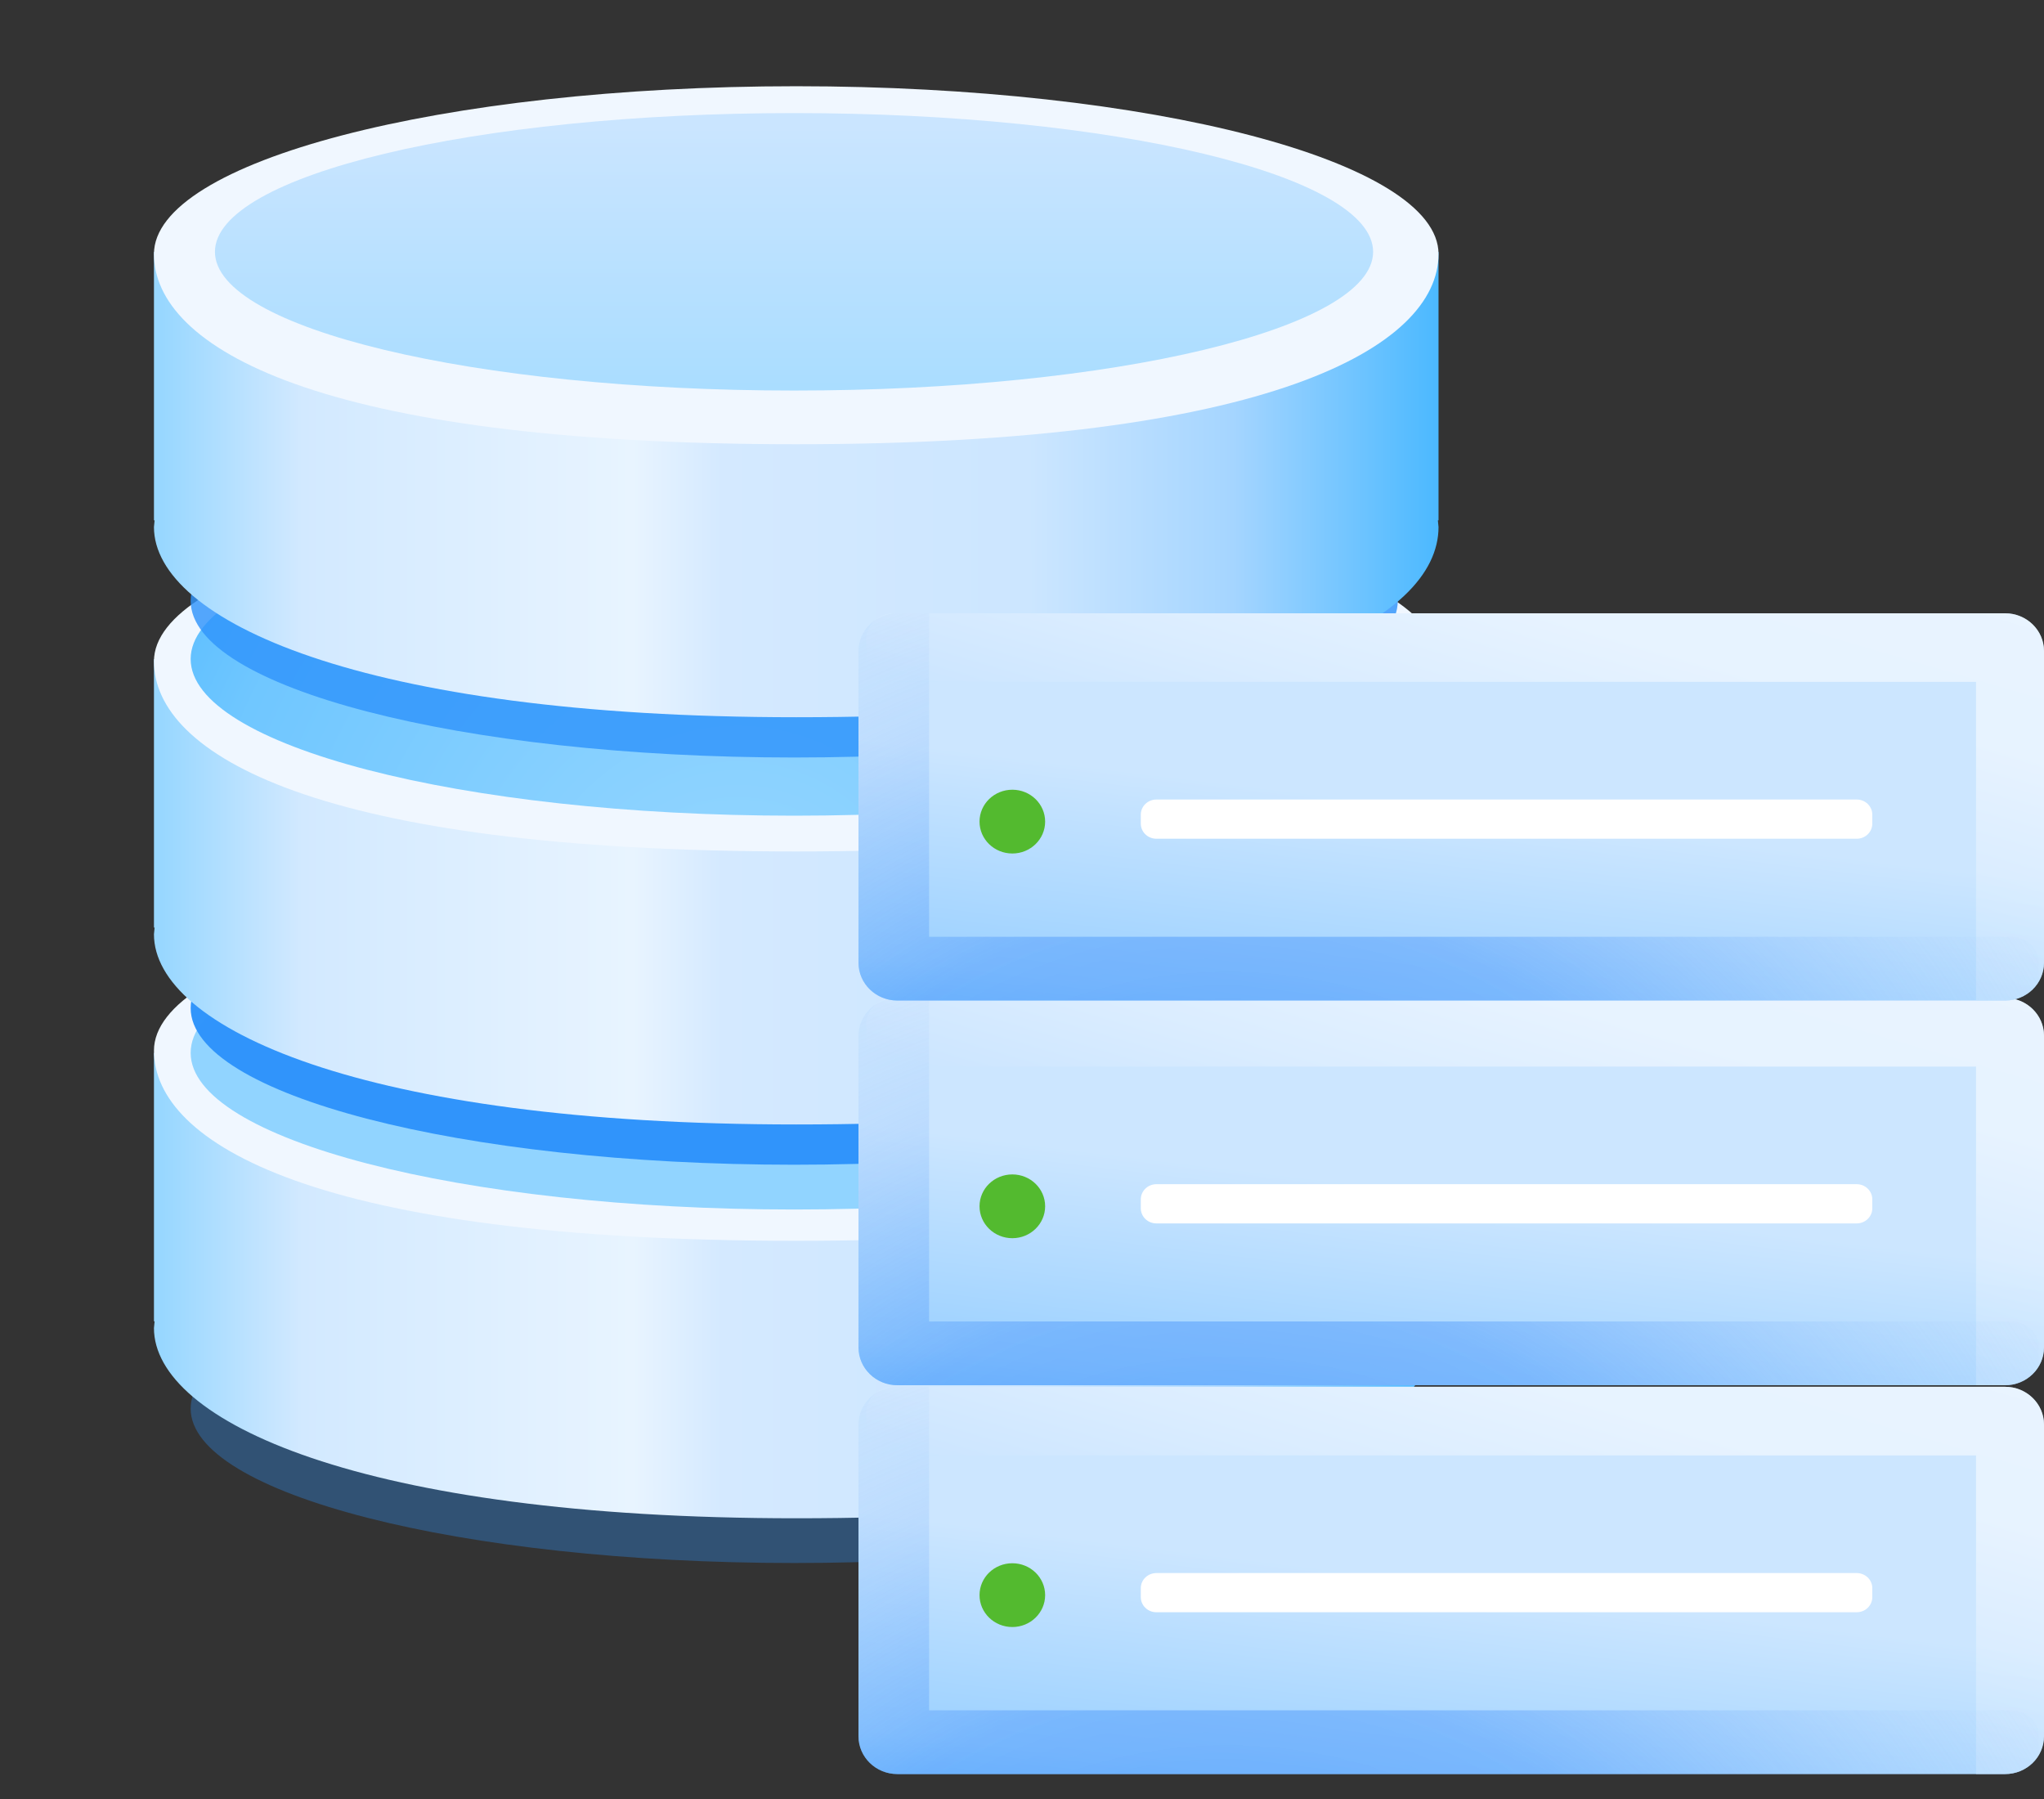 <svg width="50" height="44" viewBox="0 0 50 44" fill="none" xmlns="http://www.w3.org/2000/svg">
<rect x="0" y="0" width="50" height="44" fill="#333333" stroke="none"/>
<path d="M19.428 38.228C27.582 38.228 34.192 36.538 34.192 34.452C34.192 32.367 27.582 30.676 19.428 30.676C11.274 30.676 4.664 32.367 4.664 34.452C4.664 36.538 11.274 38.228 19.428 38.228Z" fill="#2F94FB" fill-opacity="0.329"/>
<path fill-rule="evenodd" clip-rule="evenodd" d="M35.189 32.318H35.173L35.189 32.482C35.189 34.749 30.948 37.134 19.477 37.134C8.807 37.134 3.766 34.749 3.766 32.482L3.782 32.318H3.766V25.751H35.189V32.318Z" fill="url(#paint0_linear_3990_23913)"/>
<path fill-rule="evenodd" clip-rule="evenodd" d="M19.477 21.592C28.155 21.592 35.189 23.429 35.189 25.696C35.189 27.963 31.068 30.348 19.477 30.348C7.724 30.348 3.766 27.963 3.766 25.696C3.766 23.429 10.8 21.592 19.477 21.592Z" fill="#F0F7FF"/>
<path d="M19.428 29.582C27.582 29.582 34.192 27.866 34.192 25.751C34.192 23.635 27.582 21.92 19.428 21.92C11.274 21.92 4.664 23.635 4.664 25.751C4.664 27.866 11.274 29.582 19.428 29.582Z" fill="#91D4FF"/>
<path d="M19.428 28.487C27.582 28.487 34.192 26.772 34.192 24.656C34.192 22.541 27.582 20.825 19.428 20.825C11.274 20.825 4.664 22.541 4.664 24.656C4.664 26.772 11.274 28.487 19.428 28.487Z" fill="#2F94FB" fill-opacity="0.988"/>
<path fill-rule="evenodd" clip-rule="evenodd" d="M35.189 22.686H35.173L35.189 22.85C35.189 25.117 30.948 27.502 19.477 27.502C8.807 27.502 3.766 25.117 3.766 22.85L3.782 22.686H3.766V16.119H35.189V22.686Z" fill="url(#paint1_linear_3990_23913)"/>
<path fill-rule="evenodd" clip-rule="evenodd" d="M19.477 12.069C28.155 12.069 35.189 13.907 35.189 16.174C35.189 18.44 31.068 20.825 19.477 20.825C7.724 20.825 3.766 18.44 3.766 16.174C3.766 13.907 10.8 12.069 19.477 12.069Z" fill="#F0F7FF"/>
<path d="M19.428 19.95C27.582 19.95 34.192 18.235 34.192 16.119C34.192 14.003 27.582 12.288 19.428 12.288C11.274 12.288 4.664 14.003 4.664 16.119C4.664 18.235 11.274 19.95 19.428 19.95Z" fill="url(#paint2_radial_3990_23913)"/>
<path d="M19.428 18.527C27.582 18.527 34.192 16.812 34.192 14.696C34.192 12.58 27.582 10.865 19.428 10.865C11.274 10.865 4.664 12.58 4.664 14.696C4.664 16.812 11.274 18.527 19.428 18.527Z" fill="#2F94FB" fill-opacity="0.812"/>
<path fill-rule="evenodd" clip-rule="evenodd" d="M35.189 12.726H35.173L35.189 12.89C35.189 15.157 30.948 17.542 19.477 17.542C8.807 17.542 3.766 15.157 3.766 12.89L3.782 12.726H3.766V6.159H35.189V12.726Z" fill="url(#paint3_linear_3990_23913)"/>
<path fill-rule="evenodd" clip-rule="evenodd" d="M19.477 2.109C28.155 2.109 35.189 3.947 35.189 6.213C35.189 8.48 31.068 10.865 19.477 10.865C7.724 10.865 3.766 8.48 3.766 6.213C3.766 3.947 10.8 2.109 19.477 2.109Z" fill="#F0F7FF"/>
<path d="M19.423 9.552C27.247 9.552 33.589 8.033 33.589 6.159C33.589 4.285 27.247 2.766 19.423 2.766C11.6 2.766 5.258 4.285 5.258 6.159C5.258 8.033 11.6 9.552 19.423 9.552Z" fill="url(#paint4_linear_3990_23913)"/>
<path fill-rule="evenodd" clip-rule="evenodd" d="M50 34.843C50 34.333 49.574 33.918 49.049 33.918H21.951C21.426 33.918 21 34.333 21 34.843V42.465C21 42.976 21.426 43.39 21.951 43.39H49.049C49.574 43.39 50 42.976 50 42.465V34.843Z" fill="url(#paint5_linear_3990_23913)"/>
<path fill-rule="evenodd" clip-rule="evenodd" d="M48.338 43.39V35.597H21.854C21.677 35.596 21.508 35.528 21.383 35.407C21.258 35.286 21.188 35.121 21.188 34.95V34.565C21.188 34.394 21.258 34.229 21.383 34.108C21.508 33.987 21.677 33.919 21.854 33.918H49.049C49.533 33.918 49.933 34.27 49.993 34.725L49.994 34.737L49.995 34.748L49.996 34.76L49.998 34.772L49.998 34.783L49.999 34.795L50 34.807L50 34.819L50 34.831L50 34.843V42.465C50 42.976 49.574 43.39 49.049 43.39H48.338Z" fill="url(#paint6_linear_3990_23913)"/>
<path d="M24.764 39.794C25.207 39.794 25.566 39.444 25.566 39.014C25.566 38.583 25.207 38.234 24.764 38.234C24.32 38.234 23.961 38.583 23.961 39.014C23.961 39.444 24.32 39.794 24.764 39.794Z" fill="#53BA2F"/>
<path fill-rule="evenodd" clip-rule="evenodd" d="M45.8 38.843C45.8 38.745 45.76 38.651 45.688 38.582C45.617 38.513 45.52 38.474 45.419 38.474H28.287C28.186 38.474 28.089 38.513 28.018 38.582C27.946 38.651 27.906 38.745 27.906 38.843V39.063C27.906 39.161 27.946 39.255 28.018 39.324C28.089 39.394 28.186 39.432 28.287 39.432H45.419C45.52 39.432 45.617 39.394 45.688 39.324C45.76 39.255 45.8 39.161 45.8 39.063V38.843Z" fill="white"/>
<path fill-rule="evenodd" clip-rule="evenodd" d="M21.951 33.918H22.727V41.83H49.209C49.386 41.83 49.555 41.898 49.68 42.02C49.805 42.141 49.875 42.306 49.875 42.477V42.864C49.875 42.886 49.874 42.907 49.872 42.929C49.788 43.069 49.668 43.185 49.524 43.266C49.379 43.347 49.215 43.39 49.049 43.39H21.951C21.426 43.39 21 42.976 21 42.465V34.843C21 34.333 21.426 33.918 21.951 33.918Z" fill="url(#paint7_radial_3990_23913)"/>
<path fill-rule="evenodd" clip-rule="evenodd" d="M50 25.332C50 24.822 49.574 24.408 49.049 24.408H21.951C21.426 24.408 21 24.822 21 25.332V32.955C21 33.465 21.426 33.88 21.951 33.88H49.049C49.574 33.88 50 33.465 50 32.955V25.332Z" fill="url(#paint8_linear_3990_23913)"/>
<path fill-rule="evenodd" clip-rule="evenodd" d="M48.338 33.88V26.086H21.854C21.677 26.086 21.508 26.018 21.383 25.897C21.258 25.776 21.188 25.611 21.188 25.439V25.055C21.188 24.884 21.258 24.719 21.383 24.598C21.508 24.476 21.677 24.408 21.854 24.408H49.049C49.533 24.408 49.933 24.76 49.993 25.215L49.994 25.226L49.995 25.238L49.996 25.25L49.998 25.261L49.998 25.273L49.999 25.285L50 25.297L50 25.309L50 25.32L50 25.332V32.955C50 33.465 49.574 33.88 49.049 33.88H48.338Z" fill="url(#paint9_linear_3990_23913)"/>
<path d="M24.764 30.284C25.207 30.284 25.566 29.934 25.566 29.503C25.566 29.073 25.207 28.724 24.764 28.724C24.32 28.724 23.961 29.073 23.961 29.503C23.961 29.934 24.32 30.284 24.764 30.284Z" fill="#53BA2F"/>
<path fill-rule="evenodd" clip-rule="evenodd" d="M45.8 29.333C45.8 29.235 45.76 29.141 45.688 29.072C45.617 29.002 45.52 28.963 45.419 28.963H28.287C28.186 28.963 28.089 29.002 28.018 29.072C27.946 29.141 27.906 29.235 27.906 29.333V29.553C27.906 29.651 27.946 29.745 28.018 29.814C28.089 29.883 28.186 29.922 28.287 29.922H45.419C45.52 29.922 45.617 29.883 45.688 29.814C45.76 29.745 45.8 29.651 45.8 29.553V29.333Z" fill="white"/>
<path fill-rule="evenodd" clip-rule="evenodd" d="M21.951 24.408H22.727V32.32H49.209C49.386 32.32 49.555 32.388 49.68 32.509C49.805 32.631 49.875 32.795 49.875 32.967V33.354C49.875 33.376 49.874 33.397 49.872 33.419C49.788 33.559 49.668 33.675 49.524 33.756C49.379 33.837 49.215 33.88 49.049 33.88H21.951C21.426 33.88 21 33.465 21 32.955V25.332C21 24.822 21.426 24.408 21.951 24.408Z" fill="url(#paint10_radial_3990_23913)"/>
<path fill-rule="evenodd" clip-rule="evenodd" d="M50 15.924C50 15.414 49.574 15 49.049 15H21.951C21.426 15 21 15.414 21 15.924V23.547C21 24.057 21.426 24.471 21.951 24.471H49.049C49.574 24.471 50 24.057 50 23.547V15.924Z" fill="url(#paint11_linear_3990_23913)"/>
<path fill-rule="evenodd" clip-rule="evenodd" d="M48.338 24.471V16.678H21.854C21.677 16.678 21.508 16.61 21.383 16.489C21.258 16.367 21.188 16.203 21.188 16.031V15.647C21.188 15.475 21.258 15.311 21.383 15.19C21.508 15.068 21.677 15 21.854 15H49.049C49.533 15 49.933 15.352 49.993 15.807L49.994 15.818L49.995 15.83L49.996 15.841L49.998 15.853L49.998 15.865L49.999 15.877L50 15.889L50 15.9L50 15.912L50 15.924V23.547C50 24.057 49.574 24.471 49.049 24.471H48.338Z" fill="url(#paint12_linear_3990_23913)"/>
<path d="M24.764 20.875C25.207 20.875 25.566 20.526 25.566 20.095C25.566 19.665 25.207 19.315 24.764 19.315C24.32 19.315 23.961 19.665 23.961 20.095C23.961 20.526 24.32 20.875 24.764 20.875Z" fill="#53BA2F"/>
<path fill-rule="evenodd" clip-rule="evenodd" d="M45.8 19.925C45.8 19.827 45.76 19.733 45.688 19.663C45.617 19.594 45.52 19.555 45.419 19.555H28.287C28.186 19.555 28.089 19.594 28.018 19.663C27.946 19.733 27.906 19.827 27.906 19.925V20.144C27.906 20.242 27.946 20.337 28.018 20.406C28.089 20.475 28.186 20.514 28.287 20.514H45.419C45.52 20.514 45.617 20.475 45.688 20.406C45.76 20.337 45.8 20.242 45.8 20.144V19.925Z" fill="white"/>
<path fill-rule="evenodd" clip-rule="evenodd" d="M21.951 15H22.727V22.912H49.209C49.386 22.912 49.555 22.98 49.68 23.101C49.805 23.223 49.875 23.387 49.875 23.559V23.946C49.875 23.968 49.874 23.989 49.872 24.01C49.788 24.151 49.668 24.267 49.524 24.348C49.379 24.429 49.215 24.471 49.049 24.471H21.951C21.426 24.471 21 24.057 21 23.547V15.924C21 15.414 21.426 15 21.951 15Z" fill="url(#paint13_radial_3990_23913)"/>
<defs>
<linearGradient id="paint0_linear_3990_23913" x1="3.945" y1="30.462" x2="35.154" y2="30.462" gradientUnits="userSpaceOnUse">
<stop stop-color="#98D7FF"/>
<stop offset="0.11" stop-color="#D2E9FF"/>
<stop offset="0.37" stop-color="#E8F4FF"/>
<stop offset="0.44" stop-color="#D4E9FF"/>
<stop offset="0.68" stop-color="#CCE6FF"/>
<stop offset="0.84" stop-color="#A5D5FF"/>
<stop offset="1" stop-color="#4CB9FF"/>
</linearGradient>
<linearGradient id="paint1_linear_3990_23913" x1="3.945" y1="20.831" x2="35.154" y2="20.831" gradientUnits="userSpaceOnUse">
<stop stop-color="#98D7FF"/>
<stop offset="0.11" stop-color="#D2E9FF"/>
<stop offset="0.37" stop-color="#E8F4FF"/>
<stop offset="0.44" stop-color="#D4E9FF"/>
<stop offset="0.68" stop-color="#CCE6FF"/>
<stop offset="0.84" stop-color="#A5D5FF"/>
<stop offset="1" stop-color="#4CB9FF"/>
</linearGradient>
<radialGradient id="paint2_radial_3990_23913" cx="0" cy="0" r="1" gradientUnits="userSpaceOnUse" gradientTransform="translate(18.041 23.846) scale(28.641 31.425)">
<stop stop-color="#97D7FF" stop-opacity="0.988"/>
<stop offset="0.47" stop-color="#6EC6FF" stop-opacity="0.988"/>
<stop offset="1" stop-color="#0097FF" stop-opacity="0.988"/>
</radialGradient>
<linearGradient id="paint3_linear_3990_23913" x1="3.945" y1="10.87" x2="35.154" y2="10.87" gradientUnits="userSpaceOnUse">
<stop stop-color="#98D7FF"/>
<stop offset="0.11" stop-color="#D2E9FF"/>
<stop offset="0.37" stop-color="#E8F4FF"/>
<stop offset="0.44" stop-color="#D4E9FF"/>
<stop offset="0.68" stop-color="#CCE6FF"/>
<stop offset="0.84" stop-color="#A5D5FF"/>
<stop offset="1" stop-color="#4CB9FF"/>
</linearGradient>
<linearGradient id="paint4_linear_3990_23913" x1="20.936" y1="3.095" x2="20.936" y2="9.464" gradientUnits="userSpaceOnUse">
<stop stop-color="#CAE5FF"/>
<stop offset="1" stop-color="#AADDFF"/>
</linearGradient>
<linearGradient id="paint5_linear_3990_23913" x1="39.169" y1="39.158" x2="37.827" y2="50.291" gradientUnits="userSpaceOnUse">
<stop stop-color="#CCE6FF"/>
<stop offset="0.47" stop-color="#9CD1FF"/>
<stop offset="1" stop-color="#1D98FF"/>
</linearGradient>
<linearGradient id="paint6_linear_3990_23913" x1="35.882" y1="39.375" x2="39.942" y2="25.508" gradientUnits="userSpaceOnUse">
<stop stop-color="#CCE6FF" stop-opacity="0.62"/>
<stop offset="0.18" stop-color="#E2F1FF" stop-opacity="0.62"/>
<stop offset="0.39" stop-color="#F6FBFF" stop-opacity="0.62"/>
<stop offset="1" stop-color="white" stop-opacity="0.62"/>
</linearGradient>
<radialGradient id="paint7_radial_3990_23913" cx="0" cy="0" r="1" gradientUnits="userSpaceOnUse" gradientTransform="translate(30.058 53.814) scale(25.135 24.422)">
<stop stop-color="#2884FB" stop-opacity="0.639"/>
<stop offset="0.52" stop-color="#4F9AFB" stop-opacity="0.489"/>
<stop offset="1" stop-color="#D0E4FC" stop-opacity="0"/>
</radialGradient>
<linearGradient id="paint8_linear_3990_23913" x1="39.167" y1="29.652" x2="37.825" y2="40.784" gradientUnits="userSpaceOnUse">
<stop stop-color="#CCE6FF"/>
<stop offset="0.47" stop-color="#9CD1FF"/>
<stop offset="1" stop-color="#1D98FF"/>
</linearGradient>
<linearGradient id="paint9_linear_3990_23913" x1="35.883" y1="29.862" x2="39.943" y2="15.995" gradientUnits="userSpaceOnUse">
<stop stop-color="#CCE6FF" stop-opacity="0.62"/>
<stop offset="0.18" stop-color="#E2F1FF" stop-opacity="0.62"/>
<stop offset="0.39" stop-color="#F6FBFF" stop-opacity="0.62"/>
<stop offset="1" stop-color="white" stop-opacity="0.62"/>
</linearGradient>
<radialGradient id="paint10_radial_3990_23913" cx="0" cy="0" r="1" gradientUnits="userSpaceOnUse" gradientTransform="translate(30.058 44.303) scale(25.135 24.422)">
<stop stop-color="#2884FB" stop-opacity="0.639"/>
<stop offset="0.52" stop-color="#4F9AFB" stop-opacity="0.489"/>
<stop offset="1" stop-color="#D0E4FC" stop-opacity="0"/>
</radialGradient>
<linearGradient id="paint11_linear_3990_23913" x1="39.17" y1="20.24" x2="37.829" y2="31.373" gradientUnits="userSpaceOnUse">
<stop stop-color="#CCE6FF"/>
<stop offset="0.47" stop-color="#9CD1FF"/>
<stop offset="1" stop-color="#1D98FF"/>
</linearGradient>
<linearGradient id="paint12_linear_3990_23913" x1="35.88" y1="20.459" x2="39.939" y2="6.591" gradientUnits="userSpaceOnUse">
<stop stop-color="#CCE6FF" stop-opacity="0.62"/>
<stop offset="0.18" stop-color="#E2F1FF" stop-opacity="0.62"/>
<stop offset="0.39" stop-color="#F6FBFF" stop-opacity="0.62"/>
<stop offset="1" stop-color="white" stop-opacity="0.62"/>
</linearGradient>
<radialGradient id="paint13_radial_3990_23913" cx="0" cy="0" r="1" gradientUnits="userSpaceOnUse" gradientTransform="translate(30.058 34.895) scale(25.135 24.422)">
<stop stop-color="#2884FB" stop-opacity="0.639"/>
<stop offset="0.52" stop-color="#4F9AFB" stop-opacity="0.489"/>
<stop offset="1" stop-color="#D0E4FC" stop-opacity="0"/>
</radialGradient>
</defs>
</svg>

